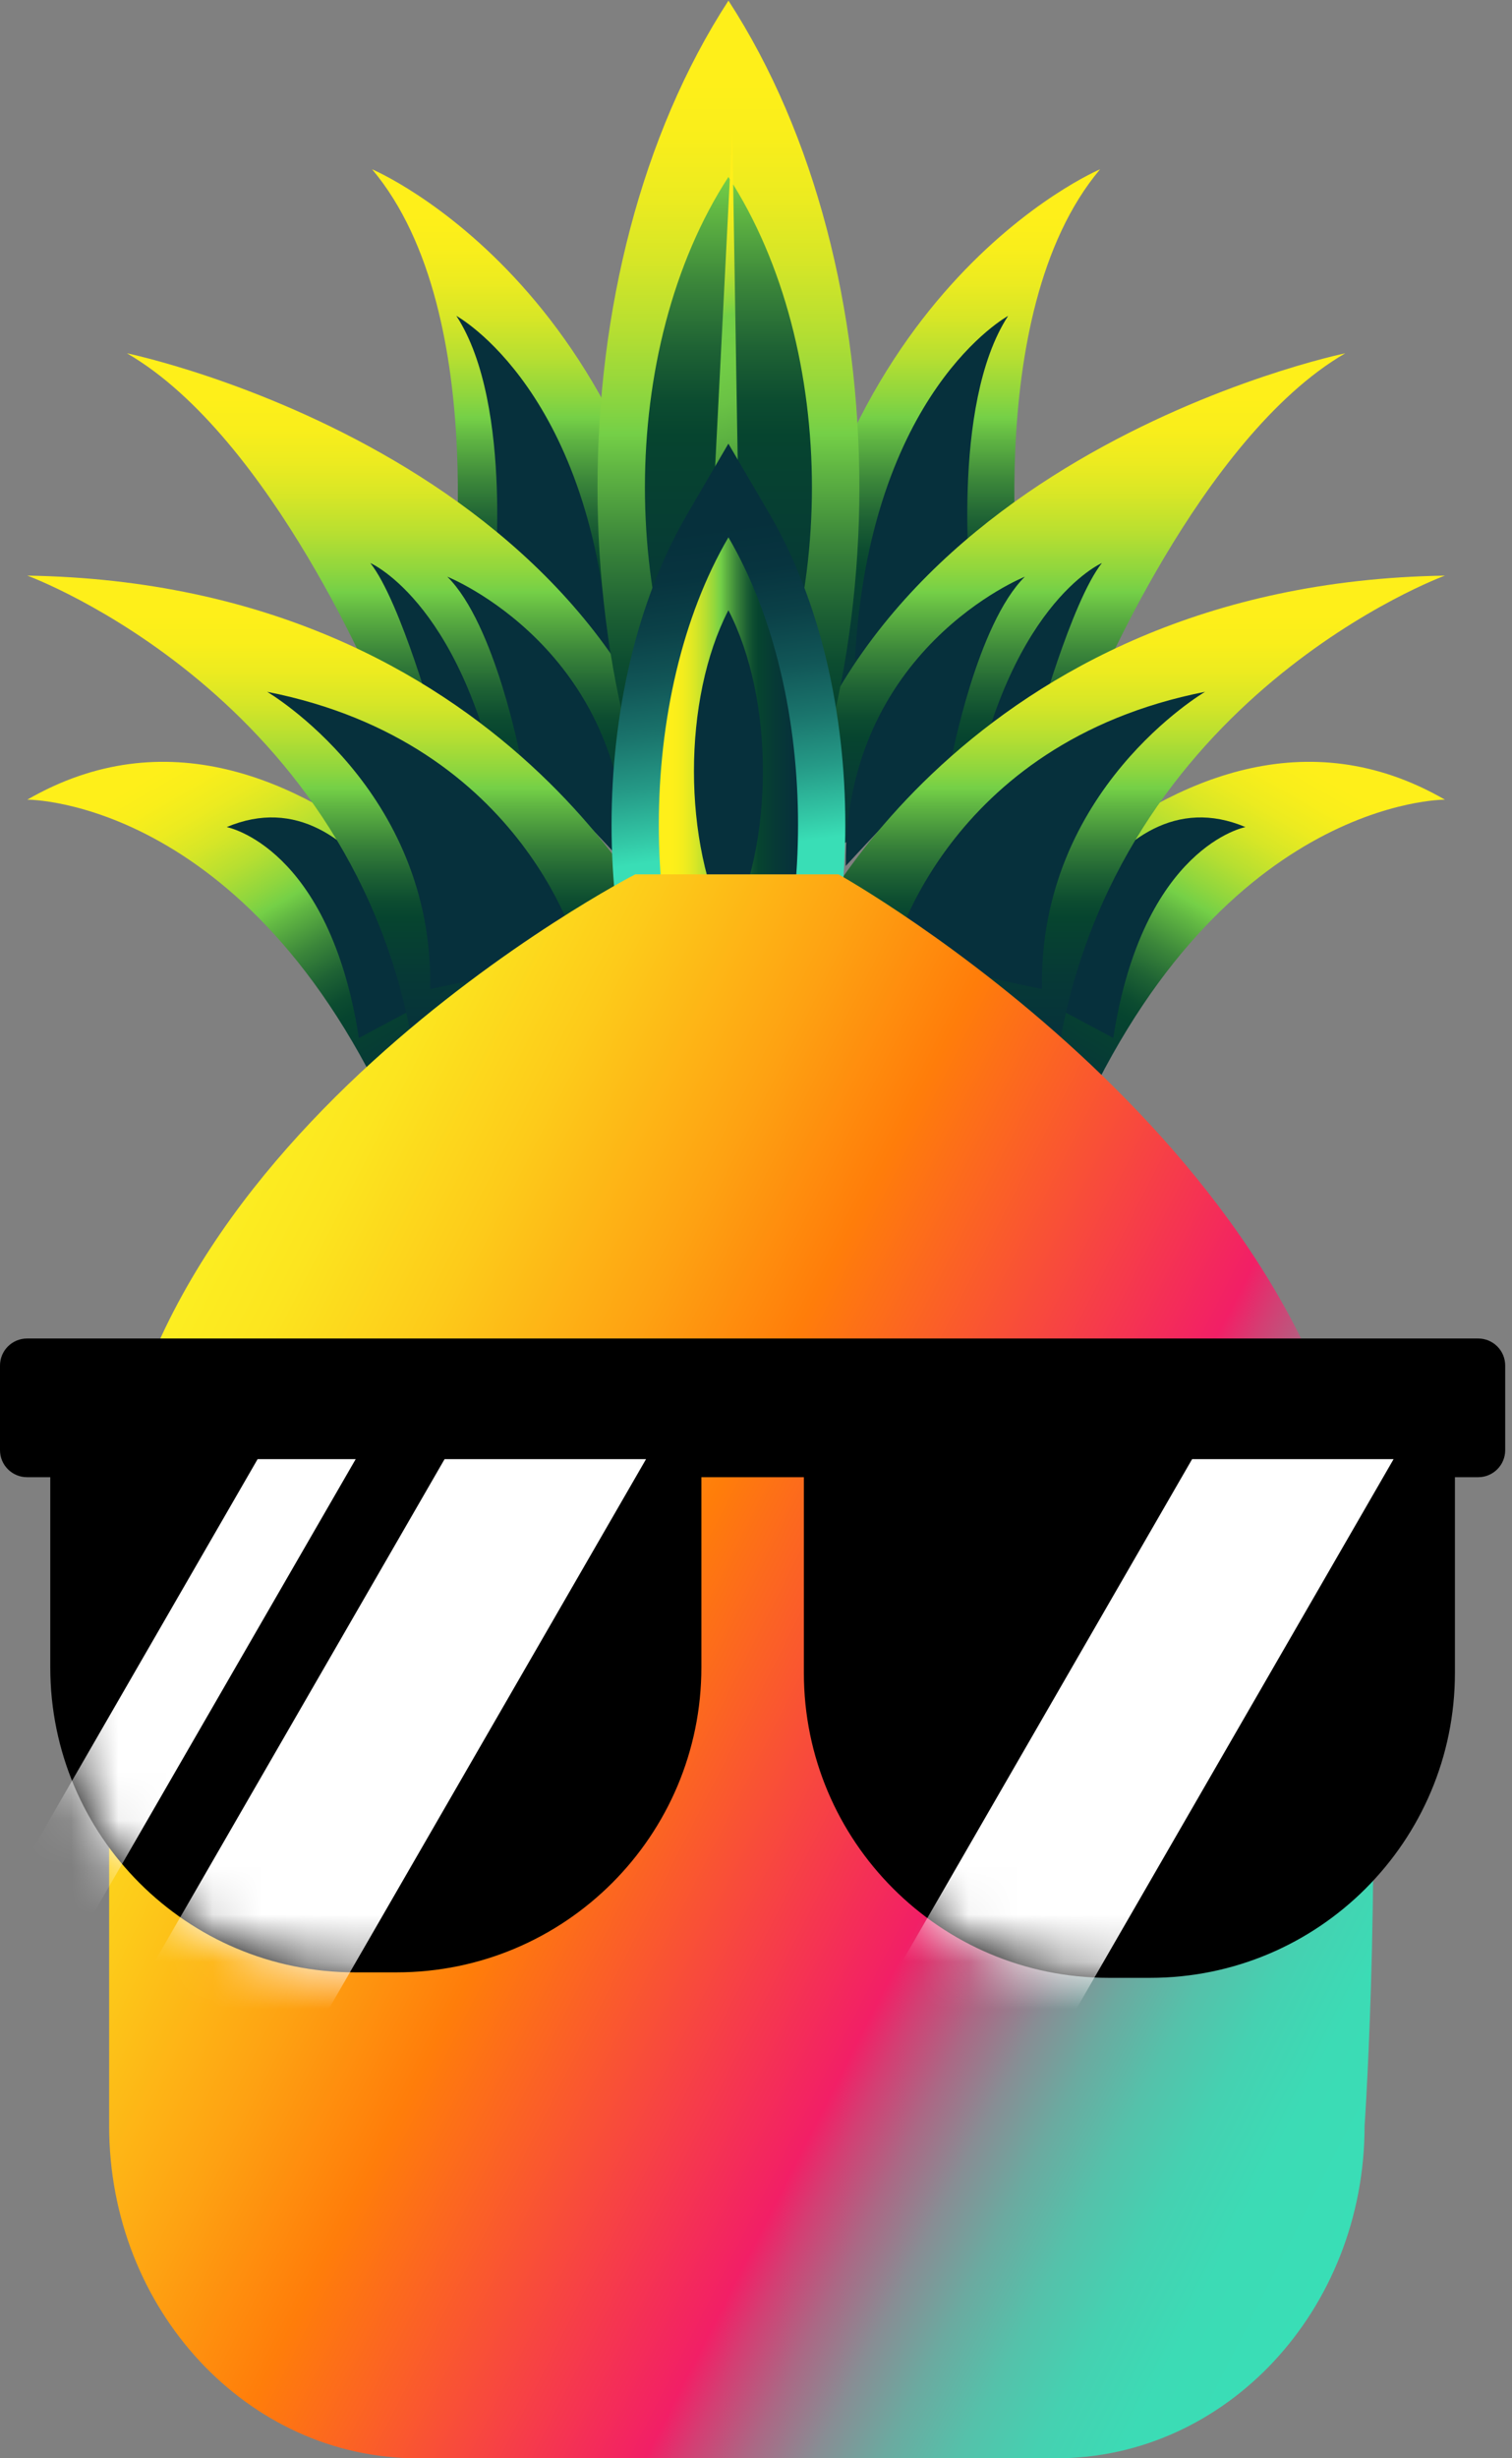 <svg width="32" height="52" viewBox="0 0 32 52" fill="none" xmlns="http://www.w3.org/2000/svg">
<rect x="0" y="0" width="32" height="52" fill="#808080" stroke="none"/>
<path d="M0.578 16.915C0.578 16.915 5.443 16.879 8.524 24.177L11.768 21.907C11.768 21.907 6.416 13.545 0.578 16.915Z" fill="url(#paint0_linear_443_31751)"/>
<path d="M4.798 17.495C4.798 17.495 6.967 17.901 7.596 21.956L9.271 21.061C9.271 21.061 7.739 16.256 4.798 17.495Z" fill="#06303C"/>
<path d="M7.875 3.581C7.875 3.581 14.038 6.176 14.687 15.42L9.521 13.149C9.521 13.149 10.47 6.662 7.875 3.581Z" fill="url(#paint1_linear_443_31751)"/>
<path d="M9.659 6.682C9.659 6.682 12.594 8.277 12.903 13.96L10.443 12.564C10.443 12.564 10.895 8.576 9.659 6.682Z" fill="#06303C"/>
<path d="M2.686 7.473C2.686 7.473 13.714 9.744 14.849 18.825C14.849 18.825 10.309 15.906 8.038 14.771C8.038 14.771 5.768 9.257 2.686 7.473Z" fill="url(#paint2_linear_443_31751)"/>
<path d="M9.467 12.199C9.467 12.199 13.304 13.729 13.257 18.317C13.257 18.317 11.776 16.693 11.02 16.044C11.02 16.044 10.482 13.202 9.467 12.199Z" fill="#06303C"/>
<path d="M7.838 11.91C7.838 11.91 9.898 12.8 10.67 17.308C10.67 17.308 9.696 15.951 9.23 15.434C9.23 15.434 8.486 12.732 7.838 11.91Z" fill="#06303C"/>
<path d="M0.578 12.176C0.578 12.176 7.551 14.727 8.767 22.29L14.218 20.062C14.218 20.062 10.795 12.338 0.578 12.176Z" fill="url(#paint3_linear_443_31751)"/>
<path d="M5.654 14.634C5.654 14.634 9.186 16.7 9.105 20.921L12.279 20.246C12.279 20.246 11.178 15.722 5.654 14.634Z" fill="#06303C"/>
<path d="M30.58 16.915C30.58 16.915 25.715 16.879 22.633 24.177L19.39 21.907C19.39 21.907 24.741 13.545 30.58 16.915Z" fill="url(#paint4_linear_443_31751)"/>
<path d="M26.359 17.495C26.359 17.495 24.19 17.901 23.561 21.956L21.887 21.061C21.887 21.061 23.419 16.256 26.359 17.495Z" fill="#06303C"/>
<path d="M23.282 3.581C23.282 3.581 17.12 6.176 16.471 15.42L21.637 13.149C21.637 13.149 20.688 6.662 23.282 3.581Z" fill="url(#paint5_linear_443_31751)"/>
<path d="M21.336 6.682C21.336 6.682 18.401 8.277 18.093 13.96L20.552 12.564C20.552 12.564 20.1 8.576 21.336 6.682Z" fill="#06303C"/>
<path d="M28.472 7.473C28.472 7.473 17.444 9.744 16.309 18.825C16.309 18.825 20.85 15.906 23.12 14.771C23.12 14.771 25.391 9.257 28.472 7.473Z" fill="url(#paint6_linear_443_31751)"/>
<path d="M21.69 12.199C21.69 12.199 17.853 13.729 17.9 18.317C17.9 18.317 19.381 16.693 20.138 16.044C20.138 16.044 20.676 13.202 21.69 12.199Z" fill="#06303C"/>
<path d="M23.32 11.91C23.32 11.91 21.26 12.8 20.488 17.308C20.488 17.308 21.462 15.951 21.928 15.434C21.928 15.434 22.672 12.732 23.32 11.91Z" fill="#06303C"/>
<path d="M30.58 12.176C30.58 12.176 23.606 14.727 22.39 22.29L16.94 20.062C16.94 20.062 20.363 12.338 30.58 12.176Z" fill="url(#paint7_linear_443_31751)"/>
<path d="M25.504 14.634C25.504 14.634 21.972 16.7 22.053 20.921L18.879 20.246C18.879 20.246 19.98 15.722 25.504 14.634Z" fill="#06303C"/>
<path d="M15.417 20.609C11.722 14.922 11.722 5.701 15.417 0.013C19.111 5.701 19.111 14.922 15.417 20.609Z" fill="url(#paint8_linear_443_31751)"/>
<path d="M15.416 16.879C13.06 13.252 13.06 7.37 15.416 3.743C17.773 7.37 17.773 13.252 15.416 16.879Z" fill="url(#paint9_linear_443_31751)"/>
<path d="M15.696 14.78L14.886 14.757L15.498 2.769L15.696 14.78Z" fill="url(#paint10_linear_443_31751)"/>
<path d="M14.985 23.781L15.417 24.519L15.848 23.781C16.886 22.007 17.39 19.714 17.39 17.447C17.39 15.18 16.886 12.887 15.848 11.113L15.416 10.375L14.985 11.113C13.947 12.887 13.443 15.181 13.443 17.447C13.443 19.714 13.947 22.007 14.985 23.781Z" fill="url(#paint11_linear_443_31751)" stroke="url(#paint12_linear_443_31751)" stroke-miterlimit="10"/>
<path d="M15.416 19.715C14.444 17.836 14.444 14.788 15.416 12.908C16.39 14.788 16.39 17.836 15.416 19.715Z" fill="#06303C"/>
<path d="M28.88 33.068C28.259 24.357 17.746 18.495 17.746 18.495H15.722H15.468H13.444C13.444 18.495 2.31 24.215 2.31 33.068C2.31 36.023 2.31 44.971 2.31 44.971C2.31 48.853 5.234 52 8.84 52H15.468H15.722H22.35C25.956 52 28.88 48.853 28.88 44.971C28.88 44.971 29.297 38.925 28.88 33.068Z" fill="url(#paint13_linear_443_31751)"/>
<path d="M31.284 28.313H0.573C0.256 28.313 0 28.569 0 28.886V30.675C0 30.991 0.256 31.247 0.573 31.247H1.064V35.27C1.064 38.833 3.952 41.721 7.515 41.721H8.393C11.955 41.721 14.844 38.833 14.844 35.27V31.247H17.013V35.386C17.013 38.949 19.901 41.837 23.463 41.837H24.341C27.904 41.837 30.792 38.949 30.792 35.386V31.247H31.284C31.6 31.247 31.856 30.991 31.856 30.675V28.886C31.856 28.569 31.6 28.313 31.284 28.313Z" fill="black"/>
<mask id="mask0_443_31751" style="mask-type:luminance" maskUnits="userSpaceOnUse" x="0" y="28" width="32" height="14">
<path d="M31.284 28.313H0.573C0.256 28.313 0 28.569 0 28.886V30.675C0 30.991 0.256 31.247 0.573 31.247H1.064V35.27C1.064 38.833 3.952 41.721 7.515 41.721H8.393C11.955 41.721 14.844 38.833 14.844 35.27V31.247H17.013V35.386C17.013 38.949 19.901 41.837 23.463 41.837H24.341C27.904 41.837 30.792 38.949 30.792 35.386V31.247H31.284C31.6 31.247 31.856 30.991 31.856 30.675V28.886C31.856 28.569 31.6 28.313 31.284 28.313Z" fill="white"/>
</mask>
<g mask="url(#mask0_443_31751)">
<path d="M25.23 30.865L16.653 45.721L19.851 47.567L29.494 30.865H25.23Z" fill="white"/>
<path d="M0.832 45.721L4.03 47.567L13.673 30.865H9.409L0.832 45.721Z" fill="white"/>
<path d="M5.452 30.865L-1.209 42.403L0.347 43.302L7.528 30.865H5.452Z" fill="white"/>
</g>
<defs>
<linearGradient id="paint0_linear_443_31751" x1="8.824" y1="24.004" x2="3.693" y2="15.116" gradientUnits="userSpaceOnUse">
<stop stop-color="#06303C"/>
<stop offset="0.161" stop-color="#063936"/>
<stop offset="0.283" stop-color="#06442F"/>
<stop offset="0.319" stop-color="#0C4C30"/>
<stop offset="0.374" stop-color="#1E6234"/>
<stop offset="0.443" stop-color="#3B863A"/>
<stop offset="0.522" stop-color="#62B843"/>
<stop offset="0.556" stop-color="#75D047"/>
<stop offset="0.596" stop-color="#8FD63E"/>
<stop offset="0.664" stop-color="#B7DF31"/>
<stop offset="0.732" stop-color="#D6E627"/>
<stop offset="0.797" stop-color="#ECEB20"/>
<stop offset="0.86" stop-color="#F9EE1B"/>
<stop offset="0.916" stop-color="#FEEF1A"/>
</linearGradient>
<linearGradient id="paint1_linear_443_31751" x1="11.281" y1="15.42" x2="11.281" y2="3.581" gradientUnits="userSpaceOnUse">
<stop stop-color="#06303C"/>
<stop offset="0.161" stop-color="#063936"/>
<stop offset="0.283" stop-color="#06442F"/>
<stop offset="0.319" stop-color="#0C4C30"/>
<stop offset="0.374" stop-color="#1E6234"/>
<stop offset="0.443" stop-color="#3B863A"/>
<stop offset="0.522" stop-color="#62B843"/>
<stop offset="0.556" stop-color="#75D047"/>
<stop offset="0.596" stop-color="#8FD63E"/>
<stop offset="0.664" stop-color="#B7DF31"/>
<stop offset="0.732" stop-color="#D6E627"/>
<stop offset="0.797" stop-color="#ECEB20"/>
<stop offset="0.86" stop-color="#F9EE1B"/>
<stop offset="0.916" stop-color="#FEEF1A"/>
</linearGradient>
<linearGradient id="paint2_linear_443_31751" x1="8.768" y1="18.825" x2="8.768" y2="7.473" gradientUnits="userSpaceOnUse">
<stop stop-color="#06303C"/>
<stop offset="0.161" stop-color="#063936"/>
<stop offset="0.283" stop-color="#06442F"/>
<stop offset="0.319" stop-color="#0C4C30"/>
<stop offset="0.374" stop-color="#1E6234"/>
<stop offset="0.443" stop-color="#3B863A"/>
<stop offset="0.522" stop-color="#62B843"/>
<stop offset="0.556" stop-color="#75D047"/>
<stop offset="0.596" stop-color="#8FD63E"/>
<stop offset="0.664" stop-color="#B7DF31"/>
<stop offset="0.732" stop-color="#D6E627"/>
<stop offset="0.797" stop-color="#ECEB20"/>
<stop offset="0.86" stop-color="#F9EE1B"/>
<stop offset="0.916" stop-color="#FEEF1A"/>
</linearGradient>
<linearGradient id="paint3_linear_443_31751" x1="7.398" y1="22.291" x2="7.398" y2="12.176" gradientUnits="userSpaceOnUse">
<stop stop-color="#06303C"/>
<stop offset="0.161" stop-color="#063936"/>
<stop offset="0.283" stop-color="#06442F"/>
<stop offset="0.319" stop-color="#0C4C30"/>
<stop offset="0.374" stop-color="#1E6234"/>
<stop offset="0.443" stop-color="#3B863A"/>
<stop offset="0.522" stop-color="#62B843"/>
<stop offset="0.556" stop-color="#75D047"/>
<stop offset="0.596" stop-color="#8FD63E"/>
<stop offset="0.664" stop-color="#B7DF31"/>
<stop offset="0.732" stop-color="#D6E627"/>
<stop offset="0.797" stop-color="#ECEB20"/>
<stop offset="0.86" stop-color="#F9EE1B"/>
<stop offset="0.916" stop-color="#FEEF1A"/>
</linearGradient>
<linearGradient id="paint4_linear_443_31751" x1="22.333" y1="24.004" x2="27.464" y2="15.116" gradientUnits="userSpaceOnUse">
<stop stop-color="#06303C"/>
<stop offset="0.161" stop-color="#063936"/>
<stop offset="0.283" stop-color="#06442F"/>
<stop offset="0.319" stop-color="#0C4C30"/>
<stop offset="0.374" stop-color="#1E6234"/>
<stop offset="0.443" stop-color="#3B863A"/>
<stop offset="0.522" stop-color="#62B843"/>
<stop offset="0.556" stop-color="#75D047"/>
<stop offset="0.596" stop-color="#8FD63E"/>
<stop offset="0.664" stop-color="#B7DF31"/>
<stop offset="0.732" stop-color="#D6E627"/>
<stop offset="0.797" stop-color="#ECEB20"/>
<stop offset="0.86" stop-color="#F9EE1B"/>
<stop offset="0.916" stop-color="#FEEF1A"/>
</linearGradient>
<linearGradient id="paint5_linear_443_31751" x1="19.877" y1="15.42" x2="19.877" y2="3.581" gradientUnits="userSpaceOnUse">
<stop stop-color="#06303C"/>
<stop offset="0.161" stop-color="#063936"/>
<stop offset="0.283" stop-color="#06442F"/>
<stop offset="0.319" stop-color="#0C4C30"/>
<stop offset="0.374" stop-color="#1E6234"/>
<stop offset="0.443" stop-color="#3B863A"/>
<stop offset="0.522" stop-color="#62B843"/>
<stop offset="0.556" stop-color="#75D047"/>
<stop offset="0.596" stop-color="#8FD63E"/>
<stop offset="0.664" stop-color="#B7DF31"/>
<stop offset="0.732" stop-color="#D6E627"/>
<stop offset="0.797" stop-color="#ECEB20"/>
<stop offset="0.86" stop-color="#F9EE1B"/>
<stop offset="0.916" stop-color="#FEEF1A"/>
</linearGradient>
<linearGradient id="paint6_linear_443_31751" x1="22.39" y1="18.825" x2="22.39" y2="7.473" gradientUnits="userSpaceOnUse">
<stop stop-color="#06303C"/>
<stop offset="0.161" stop-color="#063936"/>
<stop offset="0.283" stop-color="#06442F"/>
<stop offset="0.319" stop-color="#0C4C30"/>
<stop offset="0.374" stop-color="#1E6234"/>
<stop offset="0.443" stop-color="#3B863A"/>
<stop offset="0.522" stop-color="#62B843"/>
<stop offset="0.556" stop-color="#75D047"/>
<stop offset="0.596" stop-color="#8FD63E"/>
<stop offset="0.664" stop-color="#B7DF31"/>
<stop offset="0.732" stop-color="#D6E627"/>
<stop offset="0.797" stop-color="#ECEB20"/>
<stop offset="0.86" stop-color="#F9EE1B"/>
<stop offset="0.916" stop-color="#FEEF1A"/>
</linearGradient>
<linearGradient id="paint7_linear_443_31751" x1="23.76" y1="22.291" x2="23.76" y2="12.176" gradientUnits="userSpaceOnUse">
<stop stop-color="#06303C"/>
<stop offset="0.161" stop-color="#063936"/>
<stop offset="0.283" stop-color="#06442F"/>
<stop offset="0.319" stop-color="#0C4C30"/>
<stop offset="0.374" stop-color="#1E6234"/>
<stop offset="0.443" stop-color="#3B863A"/>
<stop offset="0.522" stop-color="#62B843"/>
<stop offset="0.556" stop-color="#75D047"/>
<stop offset="0.596" stop-color="#8FD63E"/>
<stop offset="0.664" stop-color="#B7DF31"/>
<stop offset="0.732" stop-color="#D6E627"/>
<stop offset="0.797" stop-color="#ECEB20"/>
<stop offset="0.86" stop-color="#F9EE1B"/>
<stop offset="0.916" stop-color="#FEEF1A"/>
</linearGradient>
<linearGradient id="paint8_linear_443_31751" x1="15.417" y1="20.609" x2="15.417" y2="0.013" gradientUnits="userSpaceOnUse">
<stop stop-color="#06303C"/>
<stop offset="0.161" stop-color="#063936"/>
<stop offset="0.283" stop-color="#06442F"/>
<stop offset="0.319" stop-color="#0C4C30"/>
<stop offset="0.374" stop-color="#1E6234"/>
<stop offset="0.443" stop-color="#3B863A"/>
<stop offset="0.522" stop-color="#62B843"/>
<stop offset="0.556" stop-color="#75D047"/>
<stop offset="0.596" stop-color="#8FD63E"/>
<stop offset="0.664" stop-color="#B7DF31"/>
<stop offset="0.732" stop-color="#D6E627"/>
<stop offset="0.797" stop-color="#ECEB20"/>
<stop offset="0.86" stop-color="#F9EE1B"/>
<stop offset="0.916" stop-color="#FEEF1A"/>
</linearGradient>
<linearGradient id="paint9_linear_443_31751" x1="15.416" y1="16.879" x2="15.416" y2="3.743" gradientUnits="userSpaceOnUse">
<stop stop-color="#06303C"/>
<stop offset="0.332" stop-color="#063936"/>
<stop offset="0.584" stop-color="#06442F"/>
<stop offset="0.639" stop-color="#0C4C30"/>
<stop offset="0.724" stop-color="#1E6234"/>
<stop offset="0.829" stop-color="#3B863A"/>
<stop offset="0.948" stop-color="#62B843"/>
<stop offset="1" stop-color="#75D047"/>
</linearGradient>
<linearGradient id="paint10_linear_443_31751" x1="19.553" y1="13.566" x2="16.093" y2="2.582" gradientUnits="userSpaceOnUse">
<stop stop-color="#06303C"/>
<stop offset="0.145" stop-color="#063936"/>
<stop offset="0.255" stop-color="#06442F"/>
<stop offset="0.268" stop-color="#0E4E31"/>
<stop offset="0.33" stop-color="#2D7537"/>
<stop offset="0.394" stop-color="#47963D"/>
<stop offset="0.459" stop-color="#5BB041"/>
<stop offset="0.527" stop-color="#6AC245"/>
<stop offset="0.598" stop-color="#72CD46"/>
<stop offset="0.679" stop-color="#75D047"/>
<stop offset="0.705" stop-color="#8FD63E"/>
<stop offset="0.75" stop-color="#B7DF31"/>
<stop offset="0.794" stop-color="#D6E627"/>
<stop offset="0.838" stop-color="#ECEB20"/>
<stop offset="0.879" stop-color="#F9EE1B"/>
<stop offset="0.916" stop-color="#FEEF1A"/>
</linearGradient>
<linearGradient id="paint11_linear_443_31751" x1="16.89" y1="17.447" x2="13.943" y2="17.447" gradientUnits="userSpaceOnUse">
<stop stop-color="#06303C"/>
<stop offset="0.161" stop-color="#063936"/>
<stop offset="0.283" stop-color="#06442F"/>
<stop offset="0.319" stop-color="#0C4C30"/>
<stop offset="0.374" stop-color="#1E6234"/>
<stop offset="0.443" stop-color="#3B863A"/>
<stop offset="0.522" stop-color="#62B843"/>
<stop offset="0.556" stop-color="#75D047"/>
<stop offset="0.596" stop-color="#8FD63E"/>
<stop offset="0.664" stop-color="#B7DF31"/>
<stop offset="0.732" stop-color="#D6E627"/>
<stop offset="0.797" stop-color="#ECEB20"/>
<stop offset="0.86" stop-color="#F9EE1B"/>
<stop offset="0.916" stop-color="#FEEF1A"/>
</linearGradient>
<linearGradient id="paint12_linear_443_31751" x1="16.29" y1="23.659" x2="14.544" y2="11.235" gradientUnits="userSpaceOnUse">
<stop offset="0.455" stop-color="#39DEB6"/>
<stop offset="0.492" stop-color="#33C9A7"/>
<stop offset="0.579" stop-color="#259A87"/>
<stop offset="0.667" stop-color="#1A746C"/>
<stop offset="0.754" stop-color="#115657"/>
<stop offset="0.839" stop-color="#0B4148"/>
<stop offset="0.922" stop-color="#07343F"/>
<stop offset="1" stop-color="#06303C"/>
</linearGradient>
<linearGradient id="paint13_linear_443_31751" x1="2.467" y1="30.106" x2="30.178" y2="44.226" gradientUnits="userSpaceOnUse">
<stop stop-color="#FCEE21"/>
<stop offset="0.06" stop-color="#FCE51F"/>
<stop offset="0.16" stop-color="#FDCB1A"/>
<stop offset="0.286" stop-color="#FEA212"/>
<stop offset="0.385" stop-color="#FF7D0A"/>
<stop offset="0.64" stop-color="#F21F66"/>
<stop offset="0.664" stop-color="#D43E73"/>
<stop offset="0.702" stop-color="#AB6885"/>
<stop offset="0.742" stop-color="#888D94"/>
<stop offset="0.784" stop-color="#6BAAA0"/>
<stop offset="0.829" stop-color="#55C1AA"/>
<stop offset="0.876" stop-color="#45D1B1"/>
<stop offset="0.929" stop-color="#3CDBB5"/>
<stop offset="1" stop-color="#39DEB6"/>
</linearGradient>
</defs>
</svg>
